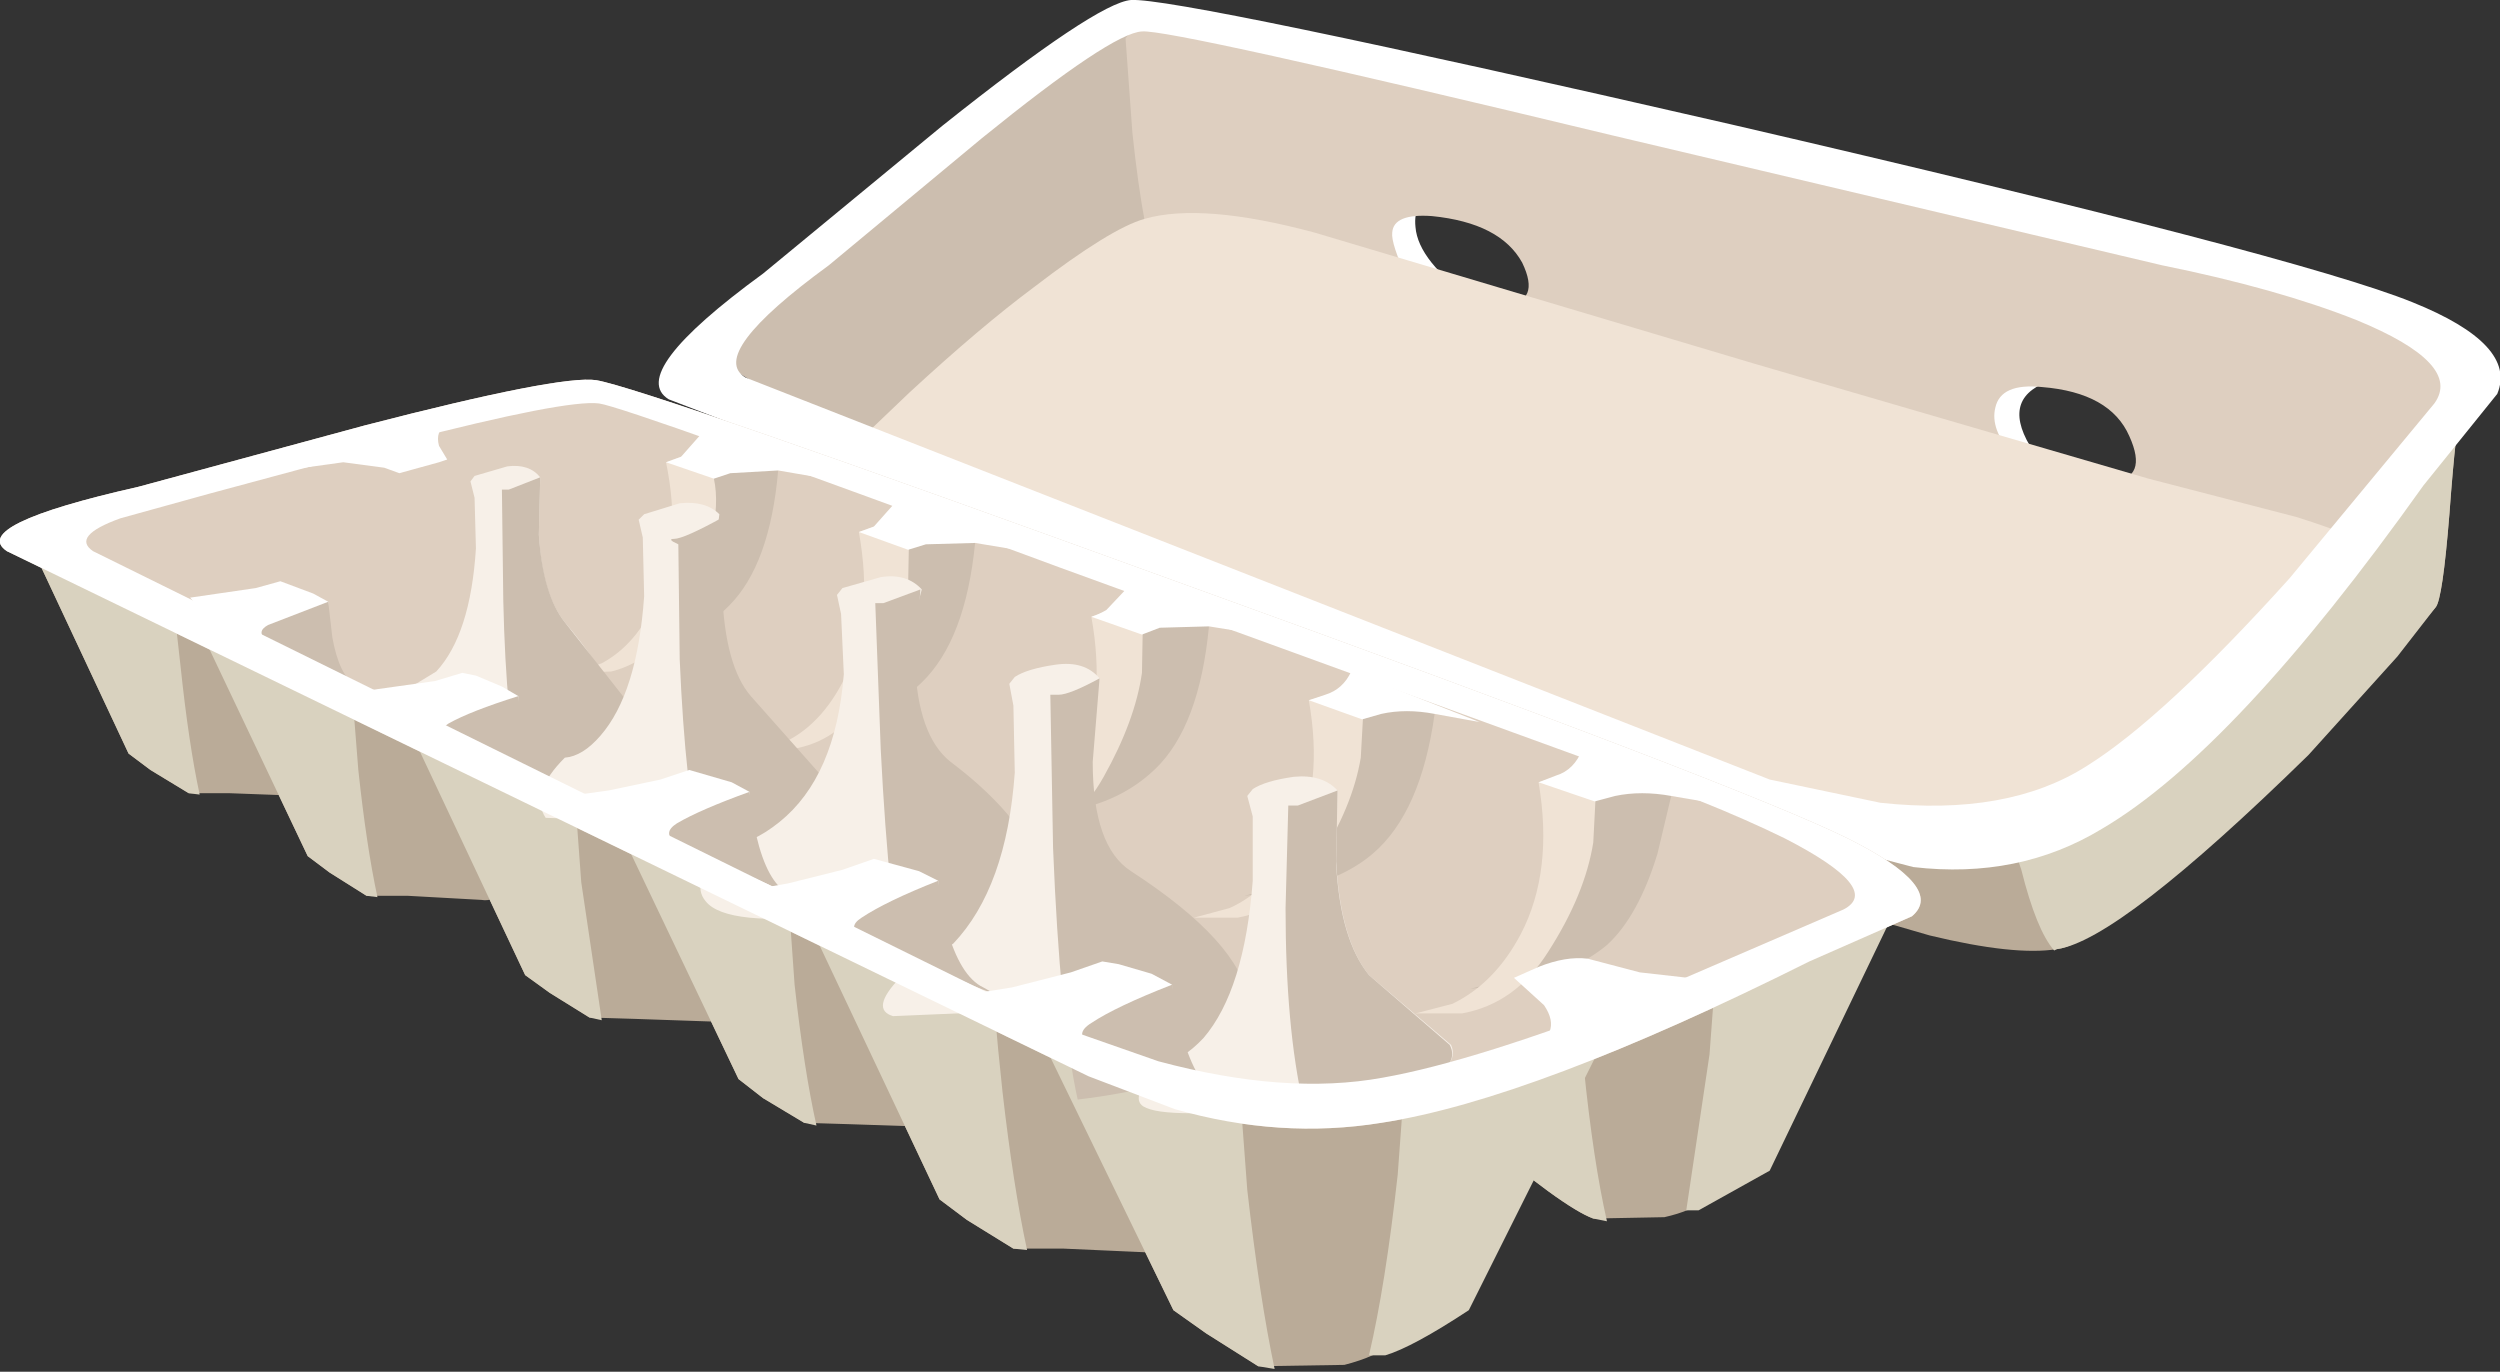 <?xml version="1.0" encoding="UTF-8" standalone="no"?>
<svg xmlns:xlink="http://www.w3.org/1999/xlink" height="50.15px" width="91.4px" xmlns="http://www.w3.org/2000/svg">
  <rect width="100%" height="100%" fill="#333333" stroke="none"/>
  <g transform="matrix(1.0, 0.0, 0.0, 1.0, 0.0, 0.0)">
    <use height="50.15" transform="matrix(1.0, 0.0, 0.0, 1.0, 0.0, 0.0)" width="91.4" xlink:href="#shape0"/>
  </g>
  <defs>
    <g id="shape0" transform="matrix(1.0, 0.0, 0.0, 1.0, 0.0, 0.0)">
      <path d="M82.0 22.8 L86.3 18.0 Q89.55 14.15 89.55 13.45 89.55 12.55 89.95 13.3 90.3 14.0 90.0 14.85 89.8 15.4 89.55 18.8 89.3 21.9 89.05 22.2 88.1 23.35 83.05 27.25 L79.15 31.5 Q76.5 34.55 75.2 34.7 73.65 34.95 70.55 34.2 L65.55 32.75 59.3 30.5 Q55.1 28.75 53.1 27.6 L52.5 27.45 70.5 26.2 Q80.6 24.15 82.0 22.8" fill="#baab98" fill-rule="evenodd" stroke="none"/>
      <path d="M82.6 22.7 L86.1 18.75 90.05 14.6 90.0 14.85 Q89.8 15.4 89.55 18.8 89.3 21.9 89.05 22.2 L87.65 24.0 84.4 27.6 Q77.45 34.4 75.2 34.7 L75.1 34.75 Q74.45 34.0 73.9 31.8 L73.0 29.15 Q81.35 24.3 82.6 22.7" fill="#d9d2bf" fill-rule="evenodd" stroke="none"/>
      <path d="M45.4 12.75 L39.6 14.65 33.5 16.5 Q32.9 16.5 29.7 15.3 L26.3 13.2 Q28.95 9.7 32.3 6.85 35.7 3.95 41.9 0.5 L42.2 3.85 Q42.65 7.55 43.7 9.55 L45.4 12.75" fill="#ccbeaf" fill-rule="evenodd" stroke="none"/>
      <path d="M71.25 19.4 L58.45 14.4 48.6 10.4 48.9 7.85 Q48.9 7.55 50.7 7.25 L52.5 7.05 Q51.65 7.35 51.75 8.3 51.85 9.55 53.9 11.0 56.75 13.0 63.05 15.0 69.9 17.2 70.05 15.45 70.4 12.3 73.1 12.3 74.3 12.35 75.9 13.75 74.9 13.8 74.3 14.25 73.1 15.15 74.95 17.3 77.1 19.75 75.7 20.15 74.55 20.55 71.25 19.4" fill="#ffffff" fill-rule="evenodd" stroke="none"/>
      <path d="M52.35 7.9 Q50.95 7.8 50.9 8.5 50.85 8.9 51.45 10.2 L52.7 10.7 55.0 11.15 Q56.35 11.05 55.65 9.6 54.85 8.15 52.35 7.9 M73.6 16.65 L74.85 17.15 77.2 17.6 Q78.55 17.5 77.85 15.95 77.15 14.35 74.65 14.15 73.15 14.0 72.95 14.9 72.75 15.7 73.6 16.65 M86.45 11.1 Q90.0 12.4 90.05 13.5 90.1 14.6 88.5 16.8 L86.6 19.3 85.35 20.8 42.45 10.45 Q41.8 8.65 41.4 4.85 L41.15 1.4 41.9 0.5 86.45 11.1" fill="#decfc0" fill-rule="evenodd" stroke="none"/>
      <path d="M82.75 23.55 L78.75 27.9 Q77.85 28.8 75.3 29.8 72.85 30.75 71.8 30.7 67.4 30.7 60.75 28.0 L44.25 21.6 32.15 17.0 30.8 16.45 31.05 16.45 33.25 14.35 Q35.85 11.95 37.8 10.5 40.6 8.35 41.85 8.0 43.95 7.4 48.05 8.5 L64.15 13.3 78.55 17.5 83.95 18.9 Q86.5 19.7 86.1 19.9 L82.75 23.55" fill="#f0e3d5" fill-rule="evenodd" stroke="none"/>
      <path d="M88.2 11.05 Q92.05 12.6 91.3 14.4 L88.6 17.75 Q81.7 27.45 76.85 30.3 73.8 32.15 69.95 31.7 L66.7 30.85 24.45 14.6 Q22.9 13.65 27.9 10.0 L34.45 4.6 Q40.1 0.1 41.35 0.0 43.05 -0.1 63.3 4.55 84.0 9.35 88.2 11.05 M89.0 14.75 Q90.05 13.3 86.15 11.7 83.25 10.55 79.05 9.7 L58.95 4.95 Q42.75 1.05 41.75 1.15 40.65 1.2 35.9 5.05 L30.3 9.7 Q25.85 12.95 27.25 13.8 L64.7 28.5 68.75 29.35 Q73.4 29.85 76.3 28.0 79.1 26.25 83.7 21.15 L89.0 14.75" fill="#ffffff" fill-rule="evenodd" stroke="none"/>
      <path d="M9.35 18.25 Q13.15 18.35 13.2 23.9 13.2 26.0 12.6 27.6 11.95 29.25 11.1 29.1 L8.4 29.0 6.9 29.0 5.5 28.15 4.7 27.55 0.95 19.55 9.35 18.25" fill="#baab98" fill-rule="evenodd" stroke="none"/>
      <path d="M7.3 29.05 L6.9 29.0 5.5 28.15 4.7 27.55 0.95 19.55 3.05 19.2 6.3 20.55 Q6.3 21.85 6.6 24.35 6.9 27.2 7.3 29.05" fill="#d9d2bf" fill-rule="evenodd" stroke="none"/>
      <path d="M7.45 23.3 L15.85 22.0 Q19.7 22.1 19.75 27.7 19.75 29.8 19.1 31.4 18.45 33.05 17.6 32.9 L14.9 32.75 13.4 32.75 12.05 31.9 11.25 31.3 7.45 23.3" fill="#baab98" fill-rule="evenodd" stroke="none"/>
      <path d="M13.8 32.8 L13.4 32.75 12.05 31.9 11.25 31.3 7.45 23.3 9.6 23.0 12.8 24.35 13.1 28.15 Q13.4 30.95 13.8 32.8" fill="#d9d2bf" fill-rule="evenodd" stroke="none"/>
      <path d="M20.1 36.3 L19.2 35.65 15.15 27.05 24.2 25.65 Q28.35 25.75 28.4 31.75 28.4 34.0 27.7 35.75 27.0 37.55 26.1 37.35 L23.2 37.25 21.55 37.2 20.1 36.3" fill="#baab98" fill-rule="evenodd" stroke="none"/>
      <path d="M22.0 37.3 L21.55 37.2 20.1 36.3 19.2 35.65 15.15 27.05 17.4 26.7 20.95 28.15 21.25 32.25 22.0 37.3" fill="#d9d2bf" fill-rule="evenodd" stroke="none"/>
      <path d="M32.15 29.2 Q36.4 29.3 36.4 35.45 36.4 37.8 35.7 39.55 35.0 41.4 34.05 41.2 L31.05 41.1 29.4 41.05 27.9 40.15 27.0 39.45 22.8 30.65 32.15 29.2" fill="#baab98" fill-rule="evenodd" stroke="none"/>
      <path d="M29.85 41.15 L29.4 41.05 27.9 40.15 27.0 39.45 22.8 30.65 25.15 30.25 28.75 31.75 29.05 36.0 Q29.4 39.15 29.85 41.15" fill="#d9d2bf" fill-rule="evenodd" stroke="none"/>
      <path d="M44.9 39.35 Q44.9 41.95 44.15 43.95 43.3 46.0 42.25 45.8 L38.9 45.65 37.05 45.65 35.35 44.6 34.35 43.85 29.65 33.9 40.1 32.3 Q44.85 32.45 44.9 39.35" fill="#baab98" fill-rule="evenodd" stroke="none"/>
      <path d="M37.55 45.7 L37.05 45.65 35.35 44.6 34.35 43.85 29.65 33.9 32.3 33.5 36.3 35.2 Q36.3 36.7 36.65 39.9 37.05 43.4 37.55 45.7" fill="#d9d2bf" fill-rule="evenodd" stroke="none"/>
      <path d="M61.2 31.55 Q65.45 31.7 64.8 36.15 64.45 38.55 63.0 42.8 62.85 44.05 60.85 44.5 L58.25 44.55 Q57.7 44.35 56.6 43.55 L55.6 42.8 51.05 33.15 61.2 31.55" fill="#baab98" fill-rule="evenodd" stroke="none"/>
      <path d="M58.75 44.65 L58.25 44.55 Q57.7 44.35 56.6 43.55 L55.6 42.8 51.05 33.15 53.6 32.75 57.55 34.35 Q57.55 35.9 57.9 39.0 58.25 42.45 58.75 44.65" fill="#d9d2bf" fill-rule="evenodd" stroke="none"/>
      <path d="M61.65 44.25 L62.5 38.55 62.85 33.85 66.65 32.75 69.15 33.55 64.7 42.8 62.1 44.25 61.65 44.25" fill="#d9d2bf" fill-rule="evenodd" stroke="none"/>
      <path d="M49.55 34.9 Q54.65 35.05 53.85 40.2 53.4 43.0 51.65 47.85 51.5 49.3 49.15 49.9 L46.0 49.95 44.1 48.75 42.9 47.9 37.45 36.7 49.55 34.9" fill="#baab98" fill-rule="evenodd" stroke="none"/>
      <path d="M44.1 48.75 L42.9 47.9 37.45 36.7 40.5 36.25 45.2 38.15 45.6 43.5 Q46.05 47.45 46.6 50.05 L46.0 49.95 44.1 48.75" fill="#d9d2bf" fill-rule="evenodd" stroke="none"/>
      <path d="M53.7 47.9 Q51.65 49.25 50.65 49.55 L50.05 49.55 Q50.65 47.0 51.1 42.95 L51.5 37.5 56.05 36.25 59.05 37.2 53.7 47.9" fill="#d9d2bf" fill-rule="evenodd" stroke="none"/>
      <path d="M43.4 21.4 Q63.6 28.7 67.55 30.65 71.15 32.45 69.9 33.5 L66.15 35.15 Q56.05 40.2 50.5 41.05 46.8 41.65 42.95 40.55 L39.8 39.35 0.25 20.15 Q-1.15 19.2 5.05 17.8 L13.35 15.55 Q20.5 13.7 21.8 13.9 23.6 14.2 43.4 21.4" fill="#decfc0" fill-rule="evenodd" stroke="none"/>
      <path d="M25.05 18.4 Q25.1 16.85 27.05 16.75 27.9 16.75 28.45 17.2 28.15 20.65 26.65 22.15 25.35 23.45 23.3 23.7 L23.7 23.4 Q24.85 22.25 25.05 18.4" fill="#ccbeaf" fill-rule="evenodd" stroke="none"/>
      <path d="M26.1 16.25 L26.1 17.5 Q26.5 19.35 24.9 22.45 23.95 24.15 22.35 24.55 L21.0 24.6 22.0 24.25 Q23.3 23.55 24.0 21.9 24.95 19.8 24.35 16.9 L26.1 16.25" fill="#f0e3d5" fill-rule="evenodd" stroke="none"/>
      <path d="M25.65 15.85 L29.9 17.45 28.45 17.2 26.7 17.3 26.1 17.5 24.35 16.9 24.9 16.7 25.65 15.85" fill="#ffffff" fill-rule="evenodd" stroke="none"/>
      <path d="M32.05 21.05 Q32.2 19.45 34.2 19.35 35.1 19.35 35.65 19.85 35.3 23.4 33.7 24.95 32.35 26.25 30.15 26.5 L30.55 26.2 Q31.8 25.05 32.05 21.05" fill="#ccbeaf" fill-rule="evenodd" stroke="none"/>
      <path d="M33.25 18.8 L33.2 21.45 Q32.95 23.25 31.85 25.2 30.85 27.0 29.15 27.35 L27.75 27.4 28.85 27.05 Q30.15 26.35 30.95 24.65 31.95 22.5 31.4 19.45 L33.25 18.8" fill="#f0e3d5" fill-rule="evenodd" stroke="none"/>
      <path d="M32.75 18.35 L37.15 20.1 35.65 19.85 33.85 19.9 33.2 20.1 31.4 19.45 31.95 19.25 32.75 18.35" fill="#ffffff" fill-rule="evenodd" stroke="none"/>
      <path d="M42.25 28.1 Q40.6 29.7 37.85 29.75 L39.1 29.4 Q40.35 28.2 40.6 24.15 40.65 22.5 42.75 22.4 43.65 22.4 44.2 22.9 43.85 26.55 42.25 28.1" fill="#ccbeaf" fill-rule="evenodd" stroke="none"/>
      <path d="M41.8 21.85 L41.75 24.6 Q41.5 26.35 40.35 28.4 39.35 30.2 37.65 30.6 L36.1 30.65 37.3 30.3 Q38.65 29.55 39.45 27.85 40.45 25.6 39.9 22.55 L41.8 21.85" fill="#f0e3d5" fill-rule="evenodd" stroke="none"/>
      <path d="M41.3 21.4 L45.75 23.15 44.2 22.9 42.4 22.95 41.75 23.2 39.9 22.55 Q40.2 22.45 40.45 22.3 L41.3 21.4" fill="#ffffff" fill-rule="evenodd" stroke="none"/>
      <path d="M48.55 27.25 Q48.75 25.6 50.9 25.6 51.85 25.6 52.45 26.1 51.95 29.7 50.2 31.2 49.1 32.15 47.2 32.55 L45.5 32.75 46.8 32.4 Q48.2 31.3 48.55 27.25" fill="#ccbeaf" fill-rule="evenodd" stroke="none"/>
      <path d="M49.9 25.0 L49.75 27.7 Q49.45 29.5 48.2 31.45 47.1 33.2 45.25 33.55 L43.65 33.55 44.95 33.2 Q46.4 32.55 47.3 30.85 48.4 28.7 47.85 25.6 L49.9 25.0" fill="#f0e3d5" fill-rule="evenodd" stroke="none"/>
      <path d="M49.4 24.55 L54.1 26.4 52.45 26.1 Q51.4 25.9 50.5 26.1 L49.8 26.3 47.85 25.6 48.45 25.4 Q49.1 25.2 49.4 24.55" fill="#ffffff" fill-rule="evenodd" stroke="none"/>
      <path d="M59.5 28.55 Q60.5 28.55 61.1 29.1 L60.6 31.2 Q59.9 33.5 58.75 34.55 57.55 35.55 55.55 35.95 L53.75 36.15 55.15 35.8 Q56.6 34.6 57.0 30.3 57.05 29.4 57.9 28.9 L59.5 28.55" fill="#ccbeaf" fill-rule="evenodd" stroke="none"/>
      <path d="M58.4 27.9 L58.25 30.8 Q57.95 32.7 56.6 34.8 55.4 36.7 53.45 37.05 L51.75 37.05 53.1 36.7 Q54.65 35.95 55.6 34.15 56.8 31.85 56.25 28.6 L58.4 27.9" fill="#f0e3d5" fill-rule="evenodd" stroke="none"/>
      <path d="M57.85 27.4 L62.85 29.4 61.1 29.1 Q60.0 28.9 59.05 29.1 L58.3 29.3 56.25 28.6 56.9 28.35 Q57.55 28.15 57.85 27.4" fill="#ffffff" fill-rule="evenodd" stroke="none"/>
      <path d="M17.4 20.05 L17.35 18.2 17.2 17.6 17.35 17.4 18.55 17.05 Q19.35 16.95 19.75 17.45 L19.7 19.5 Q19.8 21.7 20.65 22.75 22.0 24.35 22.0 24.85 22.0 26.1 18.45 26.5 14.9 26.9 14.3 26.5 13.85 26.2 14.8 25.25 L15.95 24.55 Q17.2 23.2 17.4 20.05" fill="#f7f0e8" fill-rule="evenodd" stroke="none"/>
      <path d="M20.65 22.75 L23.05 25.8 Q23.8 28.1 19.05 28.65 18.5 26.45 18.4 21.95 L18.35 17.9 18.6 17.9 19.75 17.45 19.7 19.55 Q19.85 21.75 20.65 22.75" fill="#ccbeaf" fill-rule="evenodd" stroke="none"/>
      <path d="M23.5 19.65 L23.35 19.0 23.55 18.8 24.85 18.4 Q25.8 18.3 26.3 18.8 L26.0 21.25 Q25.9 23.95 26.85 25.1 28.15 26.7 28.05 27.6 27.9 29.15 24.5 30.05 L19.95 29.9 Q19.35 29.0 20.65 27.7 21.3 27.65 21.95 26.9 23.3 25.35 23.55 21.8 L23.5 19.65" fill="#f7f0e8" fill-rule="evenodd" stroke="none"/>
      <path d="M24.65 19.7 Q25.0 19.7 26.45 18.9 L26.4 21.6 Q26.5 24.35 27.45 25.45 L30.2 28.55 Q31.1 30.75 25.65 31.4 25.05 28.85 24.85 24.1 L24.8 19.9 24.6 19.8 Q24.45 19.7 24.65 19.7" fill="#ccbeaf" fill-rule="evenodd" stroke="none"/>
      <path d="M30.75 22.45 L30.6 21.75 30.8 21.5 32.2 21.1 Q33.15 20.95 33.7 21.55 L33.05 24.0 Q32.6 26.65 33.6 27.85 L36.2 30.8 Q36.8 32.8 30.7 33.45 26.55 33.9 25.8 32.95 25.2 32.25 26.45 30.95 27.45 30.9 28.5 30.05 30.55 28.4 30.85 24.65 L30.75 22.45" fill="#f7f0e8" fill-rule="evenodd" stroke="none"/>
      <path d="M34.75 27.85 Q37.6 30.0 38.15 32.15 38.95 35.3 33.1 36.0 32.5 33.3 32.2 27.4 L32.0 22.05 32.3 22.05 33.65 21.55 33.45 24.2 Q33.55 26.9 34.75 27.85" fill="#ccbeaf" fill-rule="evenodd" stroke="none"/>
      <path d="M43.95 34.7 Q45.0 36.15 38.5 36.9 L32.65 37.15 Q31.8 36.9 32.9 35.75 L34.85 34.5 Q36.8 32.45 37.1 28.25 L37.05 25.8 36.9 25.0 37.1 24.75 Q37.55 24.45 38.6 24.3 39.65 24.15 40.2 24.8 L39.7 27.65 Q39.45 30.75 40.55 32.1 L43.95 34.7" fill="#f7f0e8" fill-rule="evenodd" stroke="none"/>
      <path d="M41.35 31.85 Q45.35 34.45 45.65 36.6 46.0 39.4 39.4 40.2 38.75 37.25 38.5 31.0 L38.4 25.4 38.7 25.4 Q39.1 25.4 40.2 24.8 L39.95 27.85 Q39.95 30.95 41.35 31.85" fill="#ccbeaf" fill-rule="evenodd" stroke="none"/>
      <path d="M50.05 35.65 L53.05 38.2 Q53.75 39.75 47.2 40.45 42.6 40.95 41.8 40.45 41.25 40.1 42.5 38.85 43.2 38.8 44.0 37.95 45.5 36.2 45.8 32.2 L45.8 29.85 45.6 29.1 45.8 28.85 Q46.25 28.55 47.3 28.4 48.35 28.3 48.9 28.9 L48.85 31.5 Q49.0 34.35 50.05 35.65" fill="#f7f0e8" fill-rule="evenodd" stroke="none"/>
      <path d="M50.05 35.65 L53.0 38.2 Q53.8 39.7 47.65 40.4 47.0 37.55 47.0 33.2 L47.1 29.45 47.45 29.45 48.9 28.9 48.85 31.6 Q49.0 34.35 50.05 35.65" fill="#ccbeaf" fill-rule="evenodd" stroke="none"/>
      <path d="M55.75 38.45 Q57.2 37.85 56.45 36.75 L55.35 35.75 56.25 35.35 Q57.25 34.95 58.05 35.05 L59.95 35.55 63.05 35.9 59.05 37.2 55.75 38.45" fill="#ffffff" fill-rule="evenodd" stroke="none"/>
      <path d="M16.35 16.8 L16.05 16.9 14.6 17.3 14.05 17.1 12.55 16.9 10.75 17.15 Q17.1 15.05 16.35 15.5 15.9 15.75 16.05 16.3 L16.35 16.8" fill="#ffffff" fill-rule="evenodd" stroke="none"/>
      <path d="M6.95 21.85 L9.35 21.5 10.25 21.25 11.45 21.7 12.0 22.0 11.95 23.2 Q12.0 24.5 12.55 24.85 L13.4 25.5 Q9.25 23.6 8.4 23.1 L7.35 22.3 6.95 21.85" fill="#ffffff" fill-rule="evenodd" stroke="none"/>
      <path d="M10.95 24.0 L9.75 23.4 Q9.35 23.1 9.8 22.85 L12.0 22.0 12.15 23.3 Q12.4 24.7 13.0 25.05 L10.95 24.0" fill="#ccbeaf" fill-rule="evenodd" stroke="none"/>
      <path d="M17.4 24.7 L18.35 25.1 18.95 25.45 18.95 26.85 Q19.05 28.4 19.65 28.85 L20.65 29.6 14.75 26.75 13.55 25.8 13.05 25.3 15.9 24.9 16.9 24.6 17.4 24.7" fill="#ffffff" fill-rule="evenodd" stroke="none"/>
      <path d="M17.7 27.85 L16.3 27.15 Q15.85 26.8 16.4 26.45 17.2 26.0 18.95 25.45 L19.15 27.0 Q19.5 28.6 20.2 29.05 L17.7 27.85" fill="#ccbeaf" fill-rule="evenodd" stroke="none"/>
      <path d="M27.4 28.95 L27.4 30.45 Q27.55 32.0 28.25 32.45 L29.35 33.2 Q24.15 31.05 23.05 30.5 L21.7 29.55 21.15 29.05 22.25 28.9 24.15 28.5 25.2 28.15 26.75 28.6 27.4 28.95" fill="#ffffff" fill-rule="evenodd" stroke="none"/>
      <path d="M26.2 31.5 L24.7 30.8 Q24.2 30.45 24.75 30.1 25.6 29.6 27.4 28.95 L27.65 30.55 Q28.05 32.25 28.8 32.65 L26.2 31.5" fill="#ccbeaf" fill-rule="evenodd" stroke="none"/>
      <path d="M36.5 36.65 L29.7 33.95 28.25 33.0 27.65 32.5 28.8 32.3 30.8 31.8 31.95 31.4 33.6 31.85 34.3 32.2 34.35 33.8 Q34.55 35.45 35.3 35.9 L36.5 36.65" fill="#ffffff" fill-rule="evenodd" stroke="none"/>
      <path d="M33.1 34.95 L31.5 34.25 Q30.95 33.9 31.5 33.55 32.4 32.95 34.3 32.2 L34.6 33.9 Q35.1 35.7 35.95 36.1 37.25 36.8 33.1 34.95" fill="#ccbeaf" fill-rule="evenodd" stroke="none"/>
      <path d="M45.2 40.8 Q39.2 38.5 37.95 37.9 L36.35 36.85 35.75 36.3 37.0 36.1 39.15 35.55 40.3 35.15 40.9 35.25 42.1 35.6 42.85 36.0 42.9 37.7 Q43.15 39.5 43.95 40.0 L45.2 40.8" fill="#ffffff" fill-rule="evenodd" stroke="none"/>
      <path d="M41.55 38.95 L39.85 38.2 Q39.25 37.8 39.9 37.4 40.8 36.8 42.85 36.0 L43.2 37.8 Q43.75 39.7 44.6 40.15 46.05 40.9 41.55 38.95" fill="#ccbeaf" fill-rule="evenodd" stroke="none"/>
      <path d="M42.35 38.8 Q47.0 40.05 50.55 39.4 53.95 38.8 60.1 36.4 L67.4 33.25 Q68.85 32.5 65.25 30.65 62.5 29.3 58.4 27.9 L38.75 20.75 Q22.95 14.9 21.9 14.75 20.7 14.6 14.7 16.15 L7.65 18.05 4.4 18.95 Q2.6 19.6 3.4 20.15 L38.35 37.4 42.35 38.8 M50.5 41.05 Q46.8 41.65 42.95 40.55 L39.8 39.35 0.25 20.15 Q-1.15 19.2 5.05 17.8 L13.35 15.55 Q20.5 13.7 21.8 13.9 23.6 14.2 43.4 21.4 63.6 28.7 67.55 30.65 71.15 32.45 69.9 33.5 L66.15 35.15 Q56.05 40.2 50.5 41.05" fill="#ffffff" fill-rule="evenodd" stroke="none"/>
    </g>
  </defs>
</svg>
